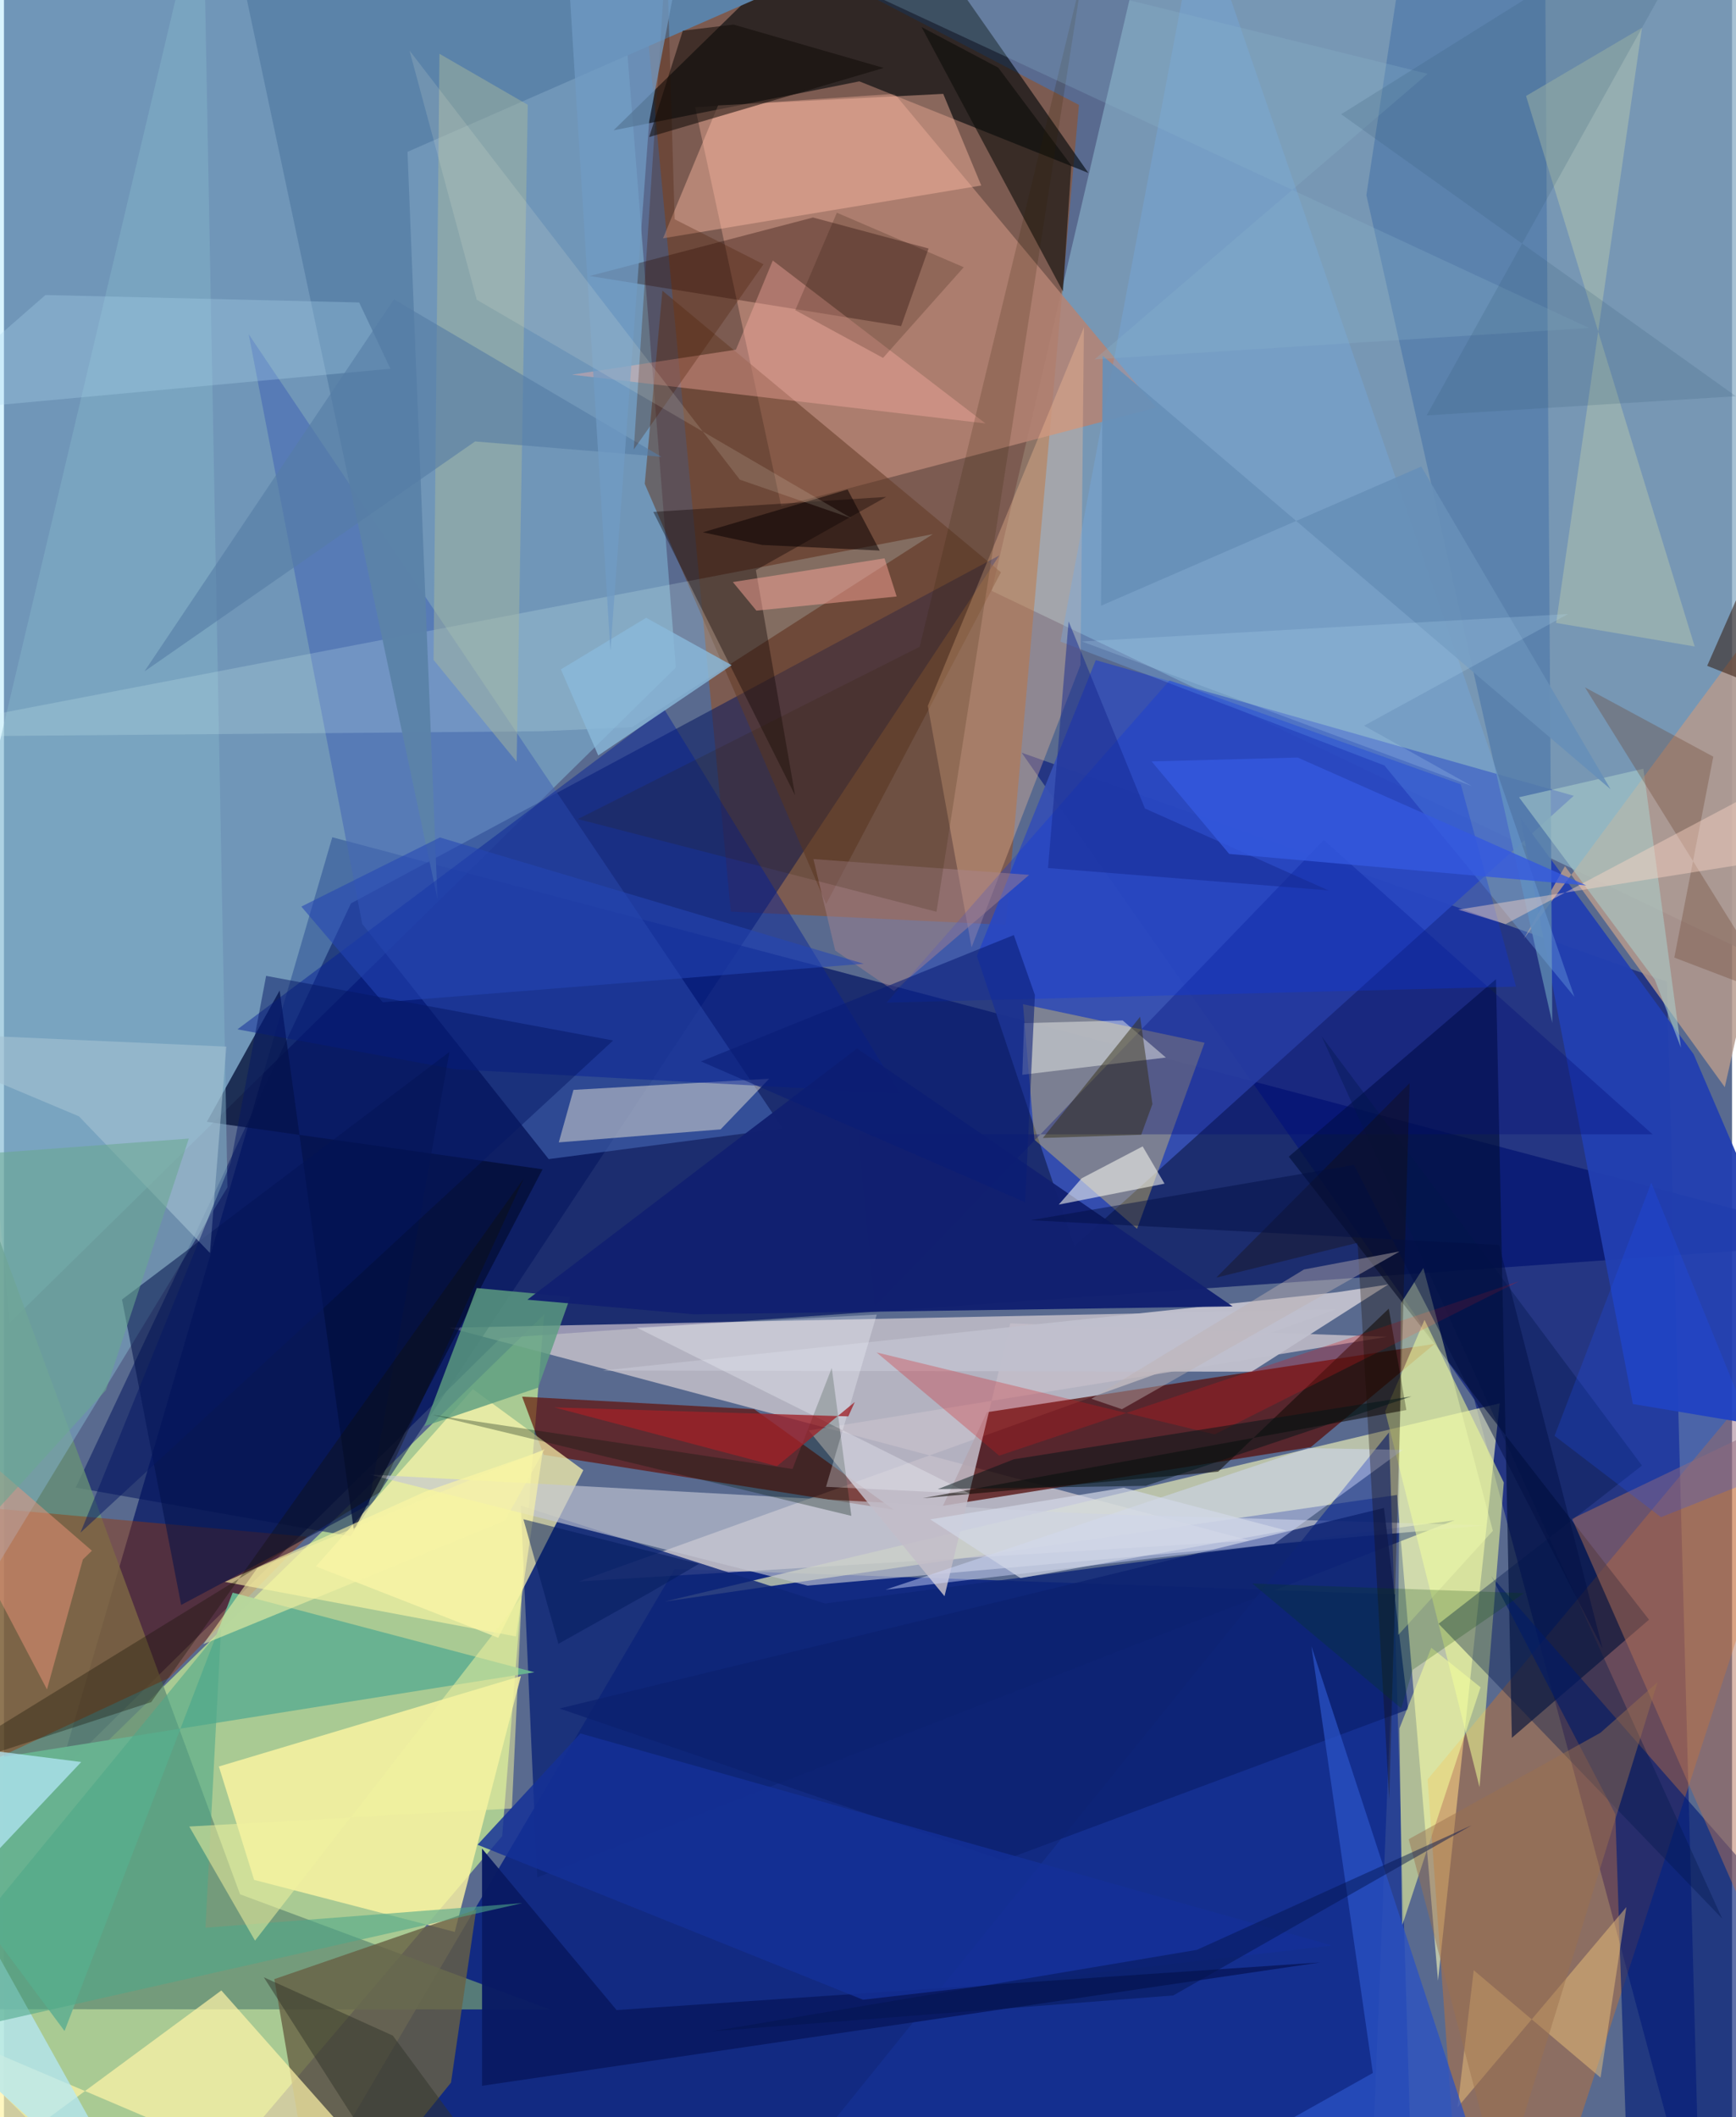 <svg xmlns="http://www.w3.org/2000/svg" width="228" height="278" viewBox="0 0 836 1024"><path fill="#596a8f" d="M0 0h836v1024H0z"/><path fill="#c1e794" fill-opacity=".765" d="M72.774 1086L-62 951.757l323.323-315.983-20.307 252.277z"/><path fill="#031c7f" fill-opacity=".82" d="M324.475 758.871l-182.472 310.492L660.391 1086l12.625-314.862z"/><path fill="#071764" fill-opacity=".737" d="M898 600.859L158.842 404.946 26.698 857.711l213.509-210.55z"/><path fill="#99e1ff" fill-opacity=".369" d="M325.057 322.87l-28.71-363.725L-62-62 2.715 639.87z"/><path fill="#83a8c3" fill-opacity=".718" d="M556.433-51.315l306.448 21.37L898 486.676 477.83 285.78z"/><path fill="#feede9" fill-opacity=".549" d="M602.926 745.16l-324.8 19.742 366.209-131.606-428.905 8.87z"/><path fill="#ab4802" fill-opacity=".435" d="M351.626 440.898L303.974-62 520.05 50.75l-35.413 396.57z"/><path fill="#00127a" fill-opacity=".588" d="M492.326 364.048l218.935 312.77L820.791 1086l-16.312-611.203z"/><path fill="#e2e7b6" fill-opacity=".698" d="M723.61 678.738l-29.859 279.21-19.832-234.897-354.455 51.6z"/><path fill="#581513" fill-opacity=".792" d="M454.255 728.294l21.29-45.263 216.611-33.06-59.957 49.955z"/><path fill="#3650b4" fill-opacity=".929" d="M759.423 384.9l-231.238-65.61-57.518 143.054 47.145 140.442z"/><path fill="#fb7700" fill-opacity=".314" d="M898 609.124L742.624 1086l-39.044-18.848-14.86-206.496z"/><path fill="#00135d" fill-opacity=".51" d="M34.701 719.498l133.18-282.58 313.654-168.28-313.886 474.42z"/><path fill="#b58373" fill-opacity=".851" d="M430.861 45.398l126.517 151.74-181.379 47.622-41.61-192.854z"/><path fill="#679076" fill-opacity=".8" d="M114.213 916.205l149.898 55.707L-62 971.738l20.415-479.254z"/><path fill="#00080a" fill-opacity=".612" d="M294.896 63.032L422.71-62 524.633 83.654 413.807 39.351z"/><path fill="#4668b6" fill-opacity=".58" d="M263.528 560.615l-90.19-113.719L118.4 161.658l258.41 384.135z"/><path fill="#620b01" fill-opacity=".659" d="M362.933 681.579l-112.275-6.06 10.485 28.137 169.379 26.578z"/><path fill="#0e2577" fill-opacity=".816" d="M701.761 735.286L397.2 775.562l-147.15-47.37 7.928 179.83z"/><path fill="#fef6a3" fill-opacity=".8" d="M121.022 909.237l97.053 25.161 32.024-123.743-146.129 43.738z"/><path fill="#fff7ac" fill-opacity=".702" d="M150.908 757.606l88.194 34.523 41.174-81.056-53.424-39.179z"/><path fill="#031139" fill-opacity=".639" d="M621.567 559.441L721.81 473.59l7.68 366.932 66.337-57.14z"/><path fill="#223fb1" fill-opacity=".949" d="M817.413 509.868L898 697.517l-109.987-18.448-54.468-283.666z"/><path fill="#ffdc5d" fill-opacity=".349" d="M580.822 504.352l-32.663 89.99-49.663-43.124-5.53-65.532z"/><path fill="#b59a8d" fill-opacity=".831" d="M755.19 418.928l-19.88 35.078L898 234.603l-65.513 291.21z"/><path fill="#9c3400" fill-opacity=".424" d="M79.953 811.491l-120.521 56.323-5.081-141.921 192.325 17.378z"/><path fill="#686144" fill-opacity=".808" d="M130.786 957.244l97.686-33.677-12.203 83.707L152.71 1086z"/><path fill="#c3c6d4" fill-opacity=".639" d="M388.804 766.911l-211.78-53.704 346.093 18.871 193.186 5.712z"/><path fill="#031d77" fill-opacity=".631" d="M786.566 1086l-7.034-208.57-60.154-115.292L898 965.735z"/><path fill="#eefc95" fill-opacity=".557" d="M725.582 717.034l-11.738 147.362-45.647-181.754 19.024-44.235z"/><path fill="#020d34" fill-opacity=".749" d="M98.16 542.57l162.402 22.972-91.307 174.654-35.883-261.11z"/><path fill="#613a25" fill-opacity=".525" d="M482.317 276.805L397.75 437.258l-87.76-203.257 8.557-93.404z"/><path fill="#fff3a8" fill-opacity=".71" d="M-27.756 982.841L-62 1086l167.17-123.29L214.413 1086z"/><path fill="#83b1c8" fill-opacity=".514" d="M96.264-56.241l11.867 630.498-135.286 222.306L-62 611.854z"/><path fill="#c3bdc9" fill-opacity=".851" d="M455.017 772.036l31.782-131.975 182.274 6.513-279.757 45.29z"/><path fill="#69b291" fill-opacity=".996" d="M29.311 982.328l81.32-212.033 145.975 38.52L-62 859.524z"/><path fill="#fec498" fill-opacity=".322" d="M520.794 321.58l-52.701 136.623-21.152-116.789 75.514-183.122z"/><path fill="#ebe6d8" fill-opacity=".478" d="M268.403 552.53l78.294-6.287 23.51-24.503-94.69 5.394z"/><path fill="#5880ac" fill-opacity=".894" d="M681.438-52.943L745.52-24.41l3.521 519.201-89.938-400.437z"/><path fill="#1f0600" fill-opacity=".329" d="M391.411 105.2l-108.063 28.288 150.675 24.254 13.283-37.554z"/><path fill="#153194" fill-opacity=".694" d="M670.018 692.847l-300.522 372.429 311.09-25.193-8.377-279.906z"/><path fill="#d1f3f3" fill-opacity=".216" d="M449.343 258.353L-62 356.513l322.173-2.845 43.637-1.944z"/><path fill="#5c83a9" fill-opacity=".996" d="M104.413-62h399.8L195.22 73.44l14.498 361.374z"/><path fill="#ffbda5" fill-opacity=".431" d="M318.836 115.26l153.951-25.54-18.39-44.319-108.922 5.578z"/><path fill="#000b76" fill-opacity=".314" d="M413.33 548.674l384.242-.034L638.52 406.306 421.351 631.718z"/><path fill="#051e96" fill-opacity=".467" d="M319.402 343.004l114.131 185.874-215.59-11.744-104.985-19.275z"/><path fill="#5d9e80" fill-opacity=".812" d="M228.733 622.985l-25.308 66.83 54.994-18.653 15.588-43.927z"/><path fill="#74ace7" fill-opacity=".353" d="M511.131 310.321l67.15-354.811 181.477 526.65-91.915-111.922z"/><path fill="#0d0904" fill-opacity=".565" d="M669.934 632.953l8.5 49.031-233.932 42.641 142.874-12.812z"/><path fill="#0b206f" fill-opacity=".749" d="M679.347 826.793L483.39 899.828l-214.643-73.484 398.87-96.996z"/><path fill="#b47056" fill-opacity=".49" d="M758.602 734.566l105.664 240.37-19.347-368.765 18.334 78.283z"/><path fill="#f4fe9b" fill-opacity=".553" d="M714.338 816.088l-37.9 115.14-1.339-95.267 15.392-39.013z"/><path fill="#a7b69f" fill-opacity=".482" d="M210.676 26.012l42.727 24.673-5.374 317.724-40.206-49.264z"/><path fill="#b5e9f9" fill-opacity=".718" d="M-62 957.554l132.466 119.503L-62 839.612l99.376 12.607z"/><path fill="#fcb0a4" fill-opacity=".384" d="M474.834 204.805L274.747 181.22l79.36-12.08L371.934 126z"/><path fill="#c0c0cd" fill-opacity=".973" d="M644.762 625.038l-355.02 37.845 313.858.544 66.097-42.175z"/><path fill="#f1c67c" fill-opacity=".471" d="M784.878 922.39l-81.668 96.848 7.812-66.31 61.375 51.956z"/><path fill="#112070" fill-opacity=".961" d="M412.695 507.085L253.222 628.623l80.62 7.071 260.569-3.827z"/><path fill="#d4dbff" fill-opacity=".451" d="M614.389 746.801L426.474 768.88l204.425-68.476 45.844.852z"/><path fill="#0c0d0a" fill-opacity=".596" d="M443.905 13.09l37.092 19.628 35.347 47.265L512.318 141z"/><path fill="#0b36e1" fill-opacity=".306" d="M427.017 484.915l136.88-155.848 140.88 50.292 26.72 97.837z"/><path fill="#2a51c5" fill-opacity=".753" d="M517.06 1084.087l193.794-48.436-78.34-239.423 29.715 206.403z"/><path fill="#091a64" fill-opacity=".965" d="M231.298 1008.82l405.439-59.663-340.367 23.04-65.084-78.09z"/><path fill="#001149" fill-opacity=".525" d="M215.493 508.806l-38.998 219.017-90.763 48.436-28.619-147.737z"/><path fill="#acc0af" fill-opacity=".565" d="M817.924 312.682L736.338 46.415l56.102-33.031-41.531 287.905z"/><path fill="#00174b" fill-opacity=".365" d="M831.21 927.933L694.05 785.365l98.38-76.527-154.985-207.615z"/><path fill="#0b0001" fill-opacity=".376" d="M426.808 240.334l-112.667 7.258 68.586 137.084-18.963-108.944z"/><path fill="#fdfff8" fill-opacity=".42" d="M493.523 494.856l-.876 24.976 69.467-8.335-20.9-17.936z"/><path fill="#d4191c" fill-opacity=".278" d="M481.455 704.045l-59.303-49.917 163.546 39.638 147.226-74.064z"/><path fill="#fefef4" fill-opacity=".549" d="M521.364 569.907l29.502-15.433 10.588 18.026-51.179 10.13z"/><path fill="#fdf6a4" fill-opacity=".616" d="M106.891 765.11l96.828-43.643 56.966-19.806-12.969 89.831z"/><path fill="#2f2a0e" fill-opacity=".467" d="M502.585 550.399l47.59-1.55 5.421-14.834-5.957-42.238z"/><path fill="#f3ffb0" fill-opacity=".4" d="M720.297 740.398l-45.806 50.404 1.302-160.426 10.882-17.103z"/><path fill="#4ea889" fill-opacity=".58" d="M250.79 920.467L-62 991.147 105 787.87l-7.51 144.508z"/><path fill="#ef967a" fill-opacity=".49" d="M-62 659.53l104.556 90.494-4.378 4.244-17.361 62.864z"/><path fill="#a4c1d2" fill-opacity=".604" d="M-62 498.63l98.294 41.31 63.354 66.07 7.922-99.8z"/><path fill="#fea79a" fill-opacity=".482" d="M364.006 295.34l-11.386-13.827 73.37-11.46 5.875 18.446z"/><path fill="#001a0b" fill-opacity=".306" d="M409.94 733.17l-202.78-48.893 174.328 26.229 18.982-48.878z"/><path fill="#abcfcc" fill-opacity=".549" d="M811.265 506.66l-12.628-32.816-65.696-88.23 60.15-13.8z"/><path fill="#a8848d" fill-opacity=".467" d="M430.577 479.268l65.4-56.12-104.384-7.645 10.55 44.237z"/><path fill="#f1f29f" fill-opacity=".529" d="M121.456 938.622L89.643 883.42l156.085-8.73 4.729-102.178z"/><path fill="#143097" fill-opacity=".82" d="M278.87 838.402l-49.76 53.841 186.5 74.958 226.949-26.227z"/><path fill="#6a3e2a" fill-opacity=".31" d="M857.985 482.186L808.07 463.15l18.858-97.174-62.068-33.514z"/><path fill="#9a6f4d" fill-opacity=".467" d="M772.298 838.102l-92.732 51.459 44.735 169.473 75.66-245.415z"/><path fill="#190c00" fill-opacity=".314" d="M670.154 870.254l9.874-346.371-93.568 94.06 68.39-16.851z"/><path fill="#0a1c75" fill-opacity=".573" d="M488.54 452.253l-151.338 61.125 156.816 68.11 4.722-100.212z"/><path fill="#311d00" fill-opacity=".18" d="M277.64 396.157L443 312.837l78.932-326.051-70.792 454.206z"/><path fill="#acd7ee" fill-opacity=".298" d="M-45.385 199.828l65.467-57.14 151.757 3.608 15.138 32.067z"/><path fill="#557da6" fill-opacity=".612" d="M318.065 220.944l-90.146-7.433L67.944 324.754 188.648 144.78z"/><path fill="#f7f8ff" fill-opacity=".298" d="M305.997 642.055l116.228-6.244-24.54 83.318 69.705 3.37z"/><path fill="#9f2127" fill-opacity=".773" d="M373.93 709.15l37.675-31.04-3.135 6.94-142.23-4.347z"/><path fill="#8ab8da" fill-opacity=".808" d="M310.695 298.787l41.338 22.926-64.535 43.69-18.072-41.644z"/><path fill="#100e03" fill-opacity=".322" d="M251.473 569.945L71.25 823.245-44.804 861.07l226.755-139.454z"/><path fill="#471c03" fill-opacity=".282" d="M304.688 217.397L320.57-25.67l3.895 131.723 42.974 21.766z"/><path fill="#678fb8" fill-opacity=".914" d="M531.532 172.093l245.714 209.638-91.576-156.084-154.931 67.335z"/><path fill="#fed9c9" fill-opacity=".416" d="M898 356.157l-11.666 54.737-182.763 29.05 22.857 7.021z"/><path fill="#719bc5" fill-opacity=".722" d="M273.277-10.234l51.964-.005-13.103 68.955-18.747 256.089z"/><path fill="#15288f" fill-opacity=".49" d="M505.088 419.838l9.967-119.278 36.928 90.482 88.753 39.607z"/><path fill="#2545b5" fill-opacity=".565" d="M183.28 484.754l-39.413-46.276 67.023-33.424 205.047 61.08z"/><path fill="#004504" fill-opacity=".216" d="M603.955 765.912l131.475 4.619-53.893 37.07-5.573 18.684z"/><path fill="#3459df" fill-opacity=".792" d="M555.196 368.265l37.544 44.751 172.748 15.23L625.881 366.4z"/><path fill="#6aa790" fill-opacity=".561" d="M49.318 672.37l40.107-121.679L-62 561.888v232.94z"/><path fill="#120c09" fill-opacity=".545" d="M352.935 11.887l72.65 20.974L312.14 66.28l16.274-51.429z"/><path fill="#8ab7ce" fill-opacity=".255" d="M688.731 35.685L292.488-62l474.37 220.616-239.276 15.222z"/><path fill="#051763" fill-opacity=".486" d="M109.72 562.299l17.11-90.3 167.868 31.246L37.008 741.29z"/><path fill="#bdb1b3" fill-opacity=".439" d="M675.32 605.233l-134.471 76.35-14.784-5.043L628.928 614z"/><path fill="#001a5c" fill-opacity=".486" d="M251.288 734.8l84.985 21.556-23.206 13.59-44.818 25.099z"/><path fill="#001516" fill-opacity=".498" d="M552.402 718.657l128.555-43.292-192.41 30.44-36.756 14.432z"/><path fill="#d3d8e7" fill-opacity=".678" d="M541.697 719.571l78.597 20.662-128.483 23.051-43.724-28.419z"/><path fill="#291406" fill-opacity=".208" d="M464.317 129.258l-39.04 43.848-42.46-23.1 20.117-47.129z"/><path fill="#b8e0f8" fill-opacity=".208" d="M710.145 380.202L521.453 310.26l235.232-13.292-98.703 54.036z"/><path fill="#2d1103" fill-opacity=".506" d="M823.978 322.035L898 351.373l-23.209-240.681L898 153.627z"/><path fill="#f7f4a4" fill-opacity=".553" d="M242.371 735.444l19.18-34.54-138.924 57.454-26.197 36.903z"/><path fill="#315874" fill-opacity=".18" d="M688.27 200.909l149.594-9.262L646.888 55.256 834.356-62z"/><path fill="#1d53fe" fill-opacity=".224" d="M750.129 694.453l51.503 39.362 52.754-21.028-57.45-140.733z"/><path fill="#080000" fill-opacity=".514" d="M423.672 266.294l-56.912-2.722-28.66-6.11 70.037-20.7z"/><path fill="#31342a" fill-opacity=".49" d="M262.86 1086l-58.603-6.66-78.536-122.999 62.399 28.214z"/><path fill="#f4f7e1" fill-opacity=".145" d="M410.01 250.672l-54.004-18.666L196.195 24.462l32.522 120.513z"/><path fill="#000e43" fill-opacity=".459" d="M496.652 590.17l226.619 11.97 50.047 195.028L653.092 563.43z"/><path fill="#03154e" fill-opacity=".471" d="M577.094 943.083l132.895-60.227-144.307 82.266-223.083 17.34z"/></svg>